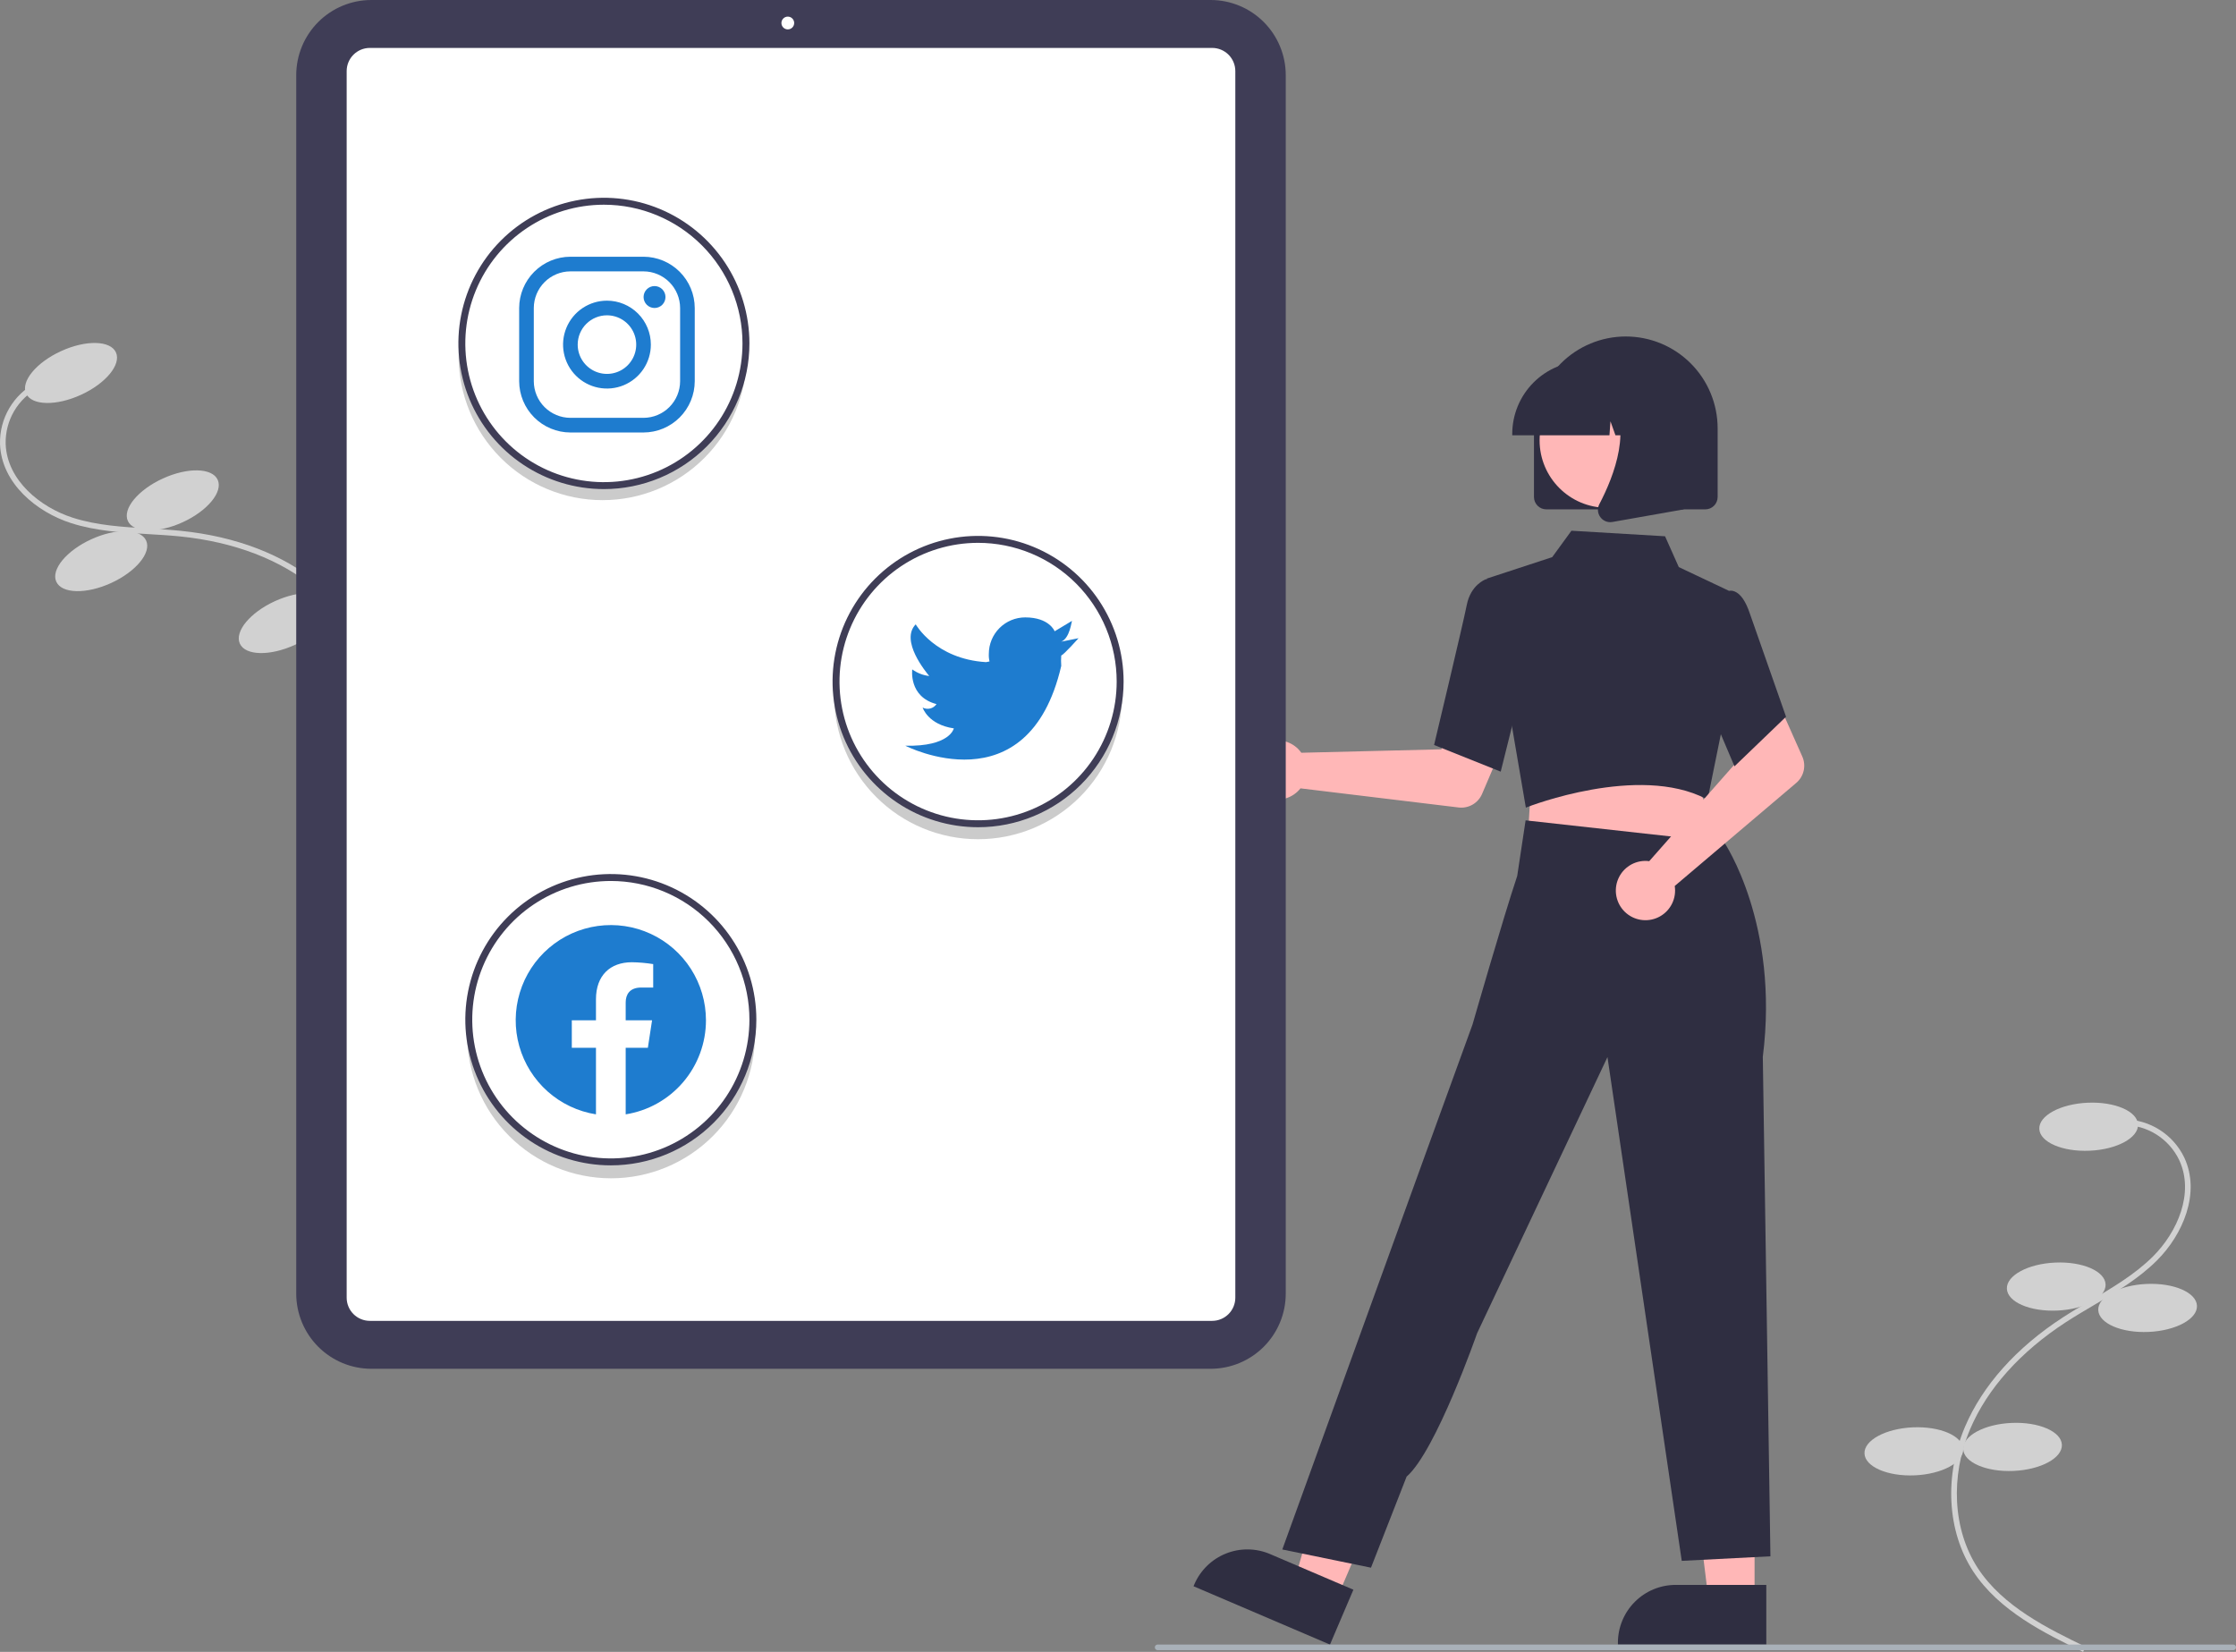 <svg width="555" height="410" viewBox="0 0 555 410" fill="none" xmlns="http://www.w3.org/2000/svg">
<rect x="0" y="0" width="555" height="410" fill="#808080" stroke="none"/>
<g clip-path="url(#clip0_3_146)">
<path d="M78.313 207.904L77.194 207.06C83.307 198.938 90.914 188.83 92.086 177.426C93.241 166.185 87.857 154.108 78.035 145.907C69.675 138.927 58.167 134.516 44.755 133.15C42.109 132.881 39.389 132.723 36.759 132.57C30.4 132.201 23.826 131.82 17.641 129.837C9.124 127.107 0.367 119.987 0.004 110.236C-0.078 107.108 0.717 104.02 2.299 101.322C3.882 98.624 6.188 96.424 8.957 94.973L9.611 96.213C7.074 97.543 4.961 99.558 3.511 102.029C2.06 104.5 1.331 107.329 1.405 110.194C1.742 119.255 10.017 125.92 18.069 128.502C24.084 130.43 30.569 130.806 36.84 131.17C39.485 131.324 42.221 131.482 44.897 131.755C58.588 133.149 70.358 137.67 78.932 144.83C89.108 153.326 94.682 165.871 93.48 177.57C92.268 189.362 84.531 199.643 78.313 207.904Z" fill="#D1D1D1"/>
<path d="M20.107 97.993C26.264 95.171 30.145 90.456 28.776 87.463C27.406 84.469 21.305 84.331 15.148 87.153C8.99 89.975 5.109 94.69 6.479 97.683C7.848 100.676 13.95 100.815 20.107 97.993Z" fill="#D1D1D1"/>
<path d="M45.363 129.614C51.52 126.792 55.401 122.077 54.031 119.084C52.662 116.09 46.56 115.951 40.403 118.774C34.246 121.596 30.365 126.31 31.735 129.304C33.104 132.297 39.206 132.436 45.363 129.614Z" fill="#D1D1D1"/>
<path d="M27.602 144.697C33.76 141.875 37.641 137.16 36.271 134.167C34.902 131.173 28.8 131.034 22.643 133.857C16.486 136.679 12.605 141.393 13.974 144.387C15.344 147.38 21.445 147.519 27.602 144.697Z" fill="#D1D1D1"/>
<path d="M73.167 160.067C79.324 157.244 83.205 152.53 81.835 149.536C80.466 146.543 74.364 146.404 68.207 149.226C62.05 152.049 58.169 156.763 59.538 159.757C60.908 162.75 67.01 162.889 73.167 160.067Z" fill="#D1D1D1"/>
<path d="M95.464 149.846C101.621 147.024 105.502 142.31 104.132 139.316C102.763 136.323 96.661 136.184 90.504 139.006C84.347 141.828 80.466 146.543 81.835 149.536C83.205 152.53 89.306 152.669 95.464 149.846Z" fill="#D1D1D1"/>
<path d="M517.044 410L517.655 408.738C508.512 404.305 497.132 398.789 490.888 389.179C484.733 379.706 484.014 366.5 489.012 354.715C493.265 344.685 501.491 335.501 512.801 328.156C515.032 326.708 517.38 325.324 519.651 323.986C525.139 320.752 530.814 317.407 535.412 312.817C541.745 306.495 546.288 296.159 542.162 287.318C540.809 284.498 538.693 282.114 536.055 280.437C533.416 278.759 530.36 277.856 527.235 277.83L527.219 279.233C530.082 279.257 532.881 280.083 535.299 281.619C537.717 283.154 539.656 285.338 540.897 287.921C544.731 296.137 540.409 305.848 534.423 311.825C529.951 316.289 524.353 319.587 518.94 322.777C516.656 324.123 514.295 325.514 512.038 326.98C500.493 334.478 492.085 343.879 487.722 354.167C482.544 366.376 483.307 380.085 489.713 389.944C496.171 399.881 507.744 405.492 517.044 410Z" fill="#D1D1D1"/>
<path d="M518.692 285.613C525.458 285.31 530.823 282.398 530.676 279.109C530.529 275.82 524.925 273.399 518.16 273.702C511.395 274.005 506.03 276.917 506.177 280.206C506.324 283.495 511.927 285.916 518.692 285.613Z" fill="#D1D1D1"/>
<path d="M510.647 325.288C517.412 324.985 522.777 322.073 522.63 318.784C522.483 315.495 516.88 313.074 510.114 313.377C503.349 313.68 497.984 316.592 498.131 319.881C498.278 323.17 503.882 325.591 510.647 325.288Z" fill="#D1D1D1"/>
<path d="M533.328 330.59C540.093 330.287 545.458 327.375 545.311 324.086C545.164 320.797 539.561 318.376 532.796 318.679C526.03 318.982 520.665 321.894 520.812 325.183C520.959 328.473 526.563 330.893 533.328 330.59Z" fill="#D1D1D1"/>
<path d="M499.802 365.088C506.567 364.785 511.932 361.873 511.785 358.584C511.638 355.295 506.034 352.874 499.269 353.177C492.504 353.48 487.139 356.392 487.286 359.681C487.433 362.97 493.036 365.391 499.802 365.088Z" fill="#D1D1D1"/>
<path d="M475.302 366.185C482.068 365.882 487.433 362.97 487.286 359.681C487.139 356.392 481.535 353.971 474.77 354.275C468.005 354.578 462.64 357.49 462.787 360.779C462.934 364.068 468.537 366.488 475.302 366.185Z" fill="#D1D1D1"/>
<path d="M322.26 185.942C322.531 186.221 322.779 186.52 323.002 186.837L357.74 185.986L361.793 178.574L373.768 183.233L367.868 197.054C367.391 198.17 366.566 199.102 365.515 199.708C364.465 200.315 363.246 200.565 362.041 200.419L322.793 195.673C321.868 196.846 320.607 197.71 319.179 198.148C317.751 198.587 316.224 198.58 314.8 198.128C313.376 197.676 312.123 196.802 311.208 195.62C310.293 194.438 309.76 193.006 309.678 191.513C309.596 190.02 309.97 188.538 310.751 187.263C311.531 185.988 312.681 184.982 314.047 184.377C315.413 183.772 316.93 183.598 318.397 183.878C319.865 184.157 321.212 184.877 322.26 185.942Z" fill="#FFB7B7"/>
<path d="M435.502 397.112L424.08 397.111L418.647 353.012L435.504 353.013L435.502 397.112Z" fill="#FFB7B7"/>
<path d="M438.415 408.194L401.585 408.193V407.727C401.586 403.921 403.096 400.272 405.784 397.581C408.473 394.89 412.119 393.378 415.921 393.378H415.921L438.416 393.379L438.415 408.194Z" fill="#2F2E41"/>
<path d="M331.784 396.857L321.281 392.365L333.591 349.675L349.093 356.304L331.784 396.857Z" fill="#FFB7B7"/>
<path d="M330.114 408.194L296.245 393.712L296.428 393.283C297.922 389.783 300.743 387.021 304.271 385.604C307.8 384.186 311.746 384.23 315.242 385.724L315.243 385.725L335.929 394.57L330.114 408.194Z" fill="#2F2E41"/>
<path d="M379.982 195.496L379.156 208.893L403.3 211.479L428.563 214.185L421.128 193.841L379.982 195.496Z" fill="#FFB7B7"/>
<path d="M378.733 200.461L369.017 143.617L385.274 138.284L390.049 131.729L413.285 133.105L416.696 140.754L429.086 146.614L427.182 182.009L423.84 198.473L423.429 198.259C406.678 189.577 379.408 200.195 379.135 200.302L378.733 200.461Z" fill="#2F2E41"/>
<path d="M372.493 191.526L355.957 184.904L356.027 184.609C356.098 184.312 363.136 154.874 364.071 150.143C365.044 145.215 368.601 143.852 368.752 143.797L368.862 143.756L375.406 145.75L378.281 168.353L372.493 191.526Z" fill="#2F2E41"/>
<path d="M340.292 389.107L318.28 384.587L353.461 287.417L365.502 254.273C365.502 254.273 373.139 227.699 376.59 217.415L378.672 203.617L427.964 209.078C427.964 209.078 441.731 229.315 437.548 262.301L439.44 386.282L417.428 387.412L398.991 262.371L366.631 330.918C366.631 330.918 356.432 360.169 349.134 366.509L340.292 389.107Z" fill="#2F2E41"/>
<path d="M408.196 213.68C408.584 213.67 408.972 213.692 409.356 213.744L432.352 187.667L429.677 179.653L441.233 174.031L447.346 187.759C447.84 188.868 447.961 190.107 447.691 191.291C447.421 192.474 446.775 193.539 445.85 194.324L415.688 219.905C415.918 221.382 415.693 222.894 415.044 224.24C414.394 225.586 413.35 226.703 412.051 227.441C410.752 228.179 409.26 228.503 407.772 228.372C406.284 228.24 404.872 227.658 403.723 226.703C402.573 225.748 401.742 224.465 401.339 223.026C400.935 221.586 400.98 220.058 401.465 218.644C401.951 217.231 402.855 215.998 404.058 215.111C405.26 214.225 406.704 213.725 408.197 213.68H408.196Z" fill="#FFB7B7"/>
<path d="M430.516 190.205L420.924 167.62L424.665 151.888L428.696 146.79C428.991 146.664 429.31 146.6 429.631 146.603C429.952 146.606 430.269 146.676 430.562 146.808C432.048 147.407 433.314 149.242 434.325 152.264L443.315 177.895L430.516 190.205Z" fill="#2F2E41"/>
<path d="M380.748 123.36V106.333C380.748 100.282 383.149 94.478 387.424 90.199C391.699 85.92 397.497 83.516 403.543 83.516C409.588 83.516 415.386 85.92 419.661 90.199C423.936 94.478 426.338 100.282 426.338 106.333V123.36C426.337 124.173 426.014 124.952 425.44 125.526C424.866 126.101 424.087 126.424 423.276 126.425H383.81C382.998 126.424 382.22 126.101 381.646 125.526C381.072 124.952 380.749 124.173 380.748 123.36Z" fill="#2F2E41"/>
<path d="M398.859 126.029C408.089 126.029 415.571 118.539 415.571 109.3C415.571 100.062 408.089 92.572 398.859 92.572C389.629 92.572 382.146 100.062 382.146 109.3C382.146 118.539 389.629 126.029 398.859 126.029Z" fill="#FFB7B7"/>
<path d="M375.355 107.695C375.36 102.91 377.262 98.322 380.642 94.939C384.023 91.555 388.606 89.652 393.387 89.646H396.789C401.57 89.652 406.153 91.555 409.534 94.939C412.914 98.322 414.816 102.91 414.821 107.695V108.036H407.631L405.179 101.162L404.688 108.036H400.972L399.735 104.568L399.487 108.036H375.355V107.695Z" fill="#2F2E41"/>
<path d="M397.214 128.34C396.876 127.882 396.675 127.338 396.632 126.771C396.59 126.204 396.708 125.636 396.974 125.134C400.579 118.27 405.627 105.586 398.927 97.764L398.445 97.202H417.898V126.435L400.227 129.555C400.048 129.587 399.867 129.603 399.685 129.603C399.203 129.603 398.727 129.489 398.297 129.269C397.868 129.049 397.497 128.731 397.214 128.34Z" fill="#2F2E41"/>
<path d="M300.512 339.738H92.155C87.217 339.733 82.482 337.767 78.99 334.271C75.498 330.776 73.534 326.037 73.528 321.094V18.645C73.534 13.701 75.498 8.962 78.99 5.467C82.482 1.972 87.217 0.006 92.155 0H300.512C305.45 0.006 310.185 1.972 313.677 5.467C317.169 8.962 319.133 13.701 319.138 18.645V321.094C319.133 326.037 317.169 330.776 313.677 334.271C310.185 337.767 305.45 339.733 300.512 339.738Z" fill="#3F3D56"/>
<path d="M300.878 327.843H91.789C90.266 327.841 88.807 327.235 87.73 326.157C86.654 325.08 86.048 323.619 86.047 322.095V17.643C86.048 16.119 86.654 14.658 87.73 13.581C88.807 12.503 90.266 11.897 91.789 11.896H300.878C302.401 11.897 303.86 12.503 304.937 13.581C306.013 14.658 306.618 16.119 306.62 17.643V322.095C306.618 323.619 306.013 325.08 304.937 326.157C303.86 327.235 302.401 327.841 300.878 327.843Z" fill="white"/>
<path d="M195.541 7.296C196.416 7.296 197.126 6.586 197.126 5.71C197.126 4.834 196.416 4.124 195.541 4.124C194.666 4.124 193.957 4.834 193.957 5.71C193.957 6.586 194.666 7.296 195.541 7.296Z" fill="white"/>
<path d="M242.76 204.791C233.586 204.791 224.764 201.259 218.12 194.927C211.476 188.595 207.52 179.948 207.07 170.776C207.042 171.357 207.026 171.942 207.026 172.53C207.026 182.016 210.791 191.114 217.492 197.822C224.194 204.53 233.283 208.298 242.76 208.298C252.238 208.298 261.327 204.53 268.028 197.822C274.73 191.114 278.495 182.016 278.495 172.53C278.495 171.942 278.478 171.357 278.451 170.776C278.001 179.948 274.044 188.595 267.401 194.927C260.757 201.259 251.934 204.791 242.76 204.791Z" fill="#CBCBCB"/>
<path d="M149.57 120.63C140.396 120.63 131.574 117.098 124.93 110.766C118.286 104.434 114.33 95.787 113.88 86.615C113.852 87.197 113.836 87.781 113.836 88.369C113.836 97.855 117.601 106.953 124.302 113.661C131.004 120.369 140.093 124.137 149.57 124.137C159.048 124.137 168.137 120.369 174.838 113.661C181.54 106.953 185.305 97.855 185.305 88.369C185.305 87.781 185.288 87.197 185.261 86.615C184.811 95.787 180.854 104.434 174.211 110.766C167.567 117.098 158.744 120.63 149.57 120.63Z" fill="#CBCBCB"/>
<path d="M151.672 288.952C142.498 288.952 133.676 285.42 127.032 279.088C120.388 272.756 116.432 264.109 115.982 254.937C115.954 255.518 115.938 256.102 115.938 256.69C115.938 266.177 119.703 275.275 126.404 281.982C133.106 288.69 142.195 292.459 151.672 292.459C161.15 292.459 170.239 288.69 176.94 281.982C183.642 275.275 187.407 266.177 187.407 256.69C187.407 256.102 187.39 255.518 187.363 254.937C186.913 264.109 182.957 272.756 176.313 279.088C169.669 285.42 160.846 288.952 151.672 288.952Z" fill="#CBCBCB"/>
<path d="M242.772 205.321C235.628 205.321 228.645 203.2 222.705 199.228C216.766 195.255 212.136 189.609 209.402 183.003C206.669 176.397 205.953 169.128 207.347 162.115C208.741 155.102 212.181 148.66 217.232 143.604C222.283 138.548 228.719 135.105 235.725 133.71C242.732 132.315 249.994 133.031 256.594 135.767C263.194 138.503 268.835 143.137 272.803 149.082C276.772 155.028 278.891 162.017 278.891 169.168C278.891 178.756 275.085 187.952 268.312 194.732C261.538 201.512 252.351 205.321 242.772 205.321ZM242.772 134.736C235.968 134.736 229.318 136.756 223.661 140.539C218.004 144.323 213.595 149.7 210.991 155.992C208.388 162.283 207.707 169.206 209.034 175.885C210.361 182.564 213.637 188.699 218.448 193.514C223.259 198.33 229.388 201.609 236.061 202.938C242.734 204.266 249.65 203.584 255.936 200.978C262.221 198.372 267.594 193.959 271.373 188.297C275.153 182.635 277.171 175.978 277.171 169.168C277.171 164.646 276.281 160.169 274.552 155.992C272.823 151.814 270.29 148.018 267.095 144.821C263.901 141.624 260.109 139.088 255.936 137.357C251.762 135.627 247.289 134.736 242.772 134.736Z" fill="#3F3D56"/>
<path d="M263.411 159.267L267.711 158.406C267.711 158.406 264.099 162.452 263.411 162.71C263.347 163.57 263.347 164.433 263.411 165.292C255.155 200.757 224.712 185.09 224.712 185.09C235.806 185.349 236.752 180.787 236.752 180.787C230.302 179.84 229.012 175.622 229.012 175.622C229.591 175.927 230.262 176.009 230.897 175.85C231.531 175.691 232.085 175.303 232.452 174.761C225.486 172.953 226.432 166.153 226.432 166.153C227.674 167.051 229.125 167.614 230.646 167.789C229.872 166.842 223.337 159.009 227.292 154.963C227.292 154.963 232.108 163.571 244.75 164.346L245.61 164.173C245.463 163.553 245.406 162.916 245.438 162.28C245.438 159.883 246.389 157.584 248.082 155.889C249.776 154.194 252.073 153.241 254.467 153.241C260.487 153.241 261.777 156.685 261.777 156.685L266.077 154.102C265.991 154.102 265.561 158.406 263.411 159.267Z" fill="#1E7CCF"/>
<path d="M149.895 121.394C142.751 121.394 135.768 119.274 129.829 115.301C123.889 111.329 119.259 105.683 116.526 99.076C113.792 92.47 113.077 85.201 114.47 78.188C115.864 71.175 119.304 64.733 124.355 59.677C129.407 54.621 135.842 51.178 142.849 49.783C149.855 48.388 157.117 49.104 163.717 51.84C170.317 54.577 175.958 59.211 179.927 65.156C183.895 71.101 186.014 78.091 186.014 85.241C186.014 89.989 185.08 94.69 183.264 99.076C181.449 103.463 178.789 107.448 175.435 110.805C172.081 114.162 168.099 116.825 163.717 118.642C159.335 120.459 154.638 121.394 149.895 121.394ZM149.895 50.81C143.092 50.81 136.441 52.829 130.784 56.613C125.127 60.396 120.718 65.773 118.115 72.065C115.511 78.356 114.83 85.28 116.157 91.959C117.485 98.638 120.761 104.773 125.571 109.588C130.382 114.403 136.511 117.683 143.184 119.011C149.857 120.34 156.773 119.658 163.059 117.052C169.344 114.446 174.717 110.033 178.497 104.37C182.276 98.708 184.294 92.051 184.294 85.241C184.294 76.11 180.67 67.352 174.219 60.895C167.768 54.438 159.018 50.81 149.895 50.81V50.81Z" fill="#3F3D56"/>
<path d="M159.733 67.356C162.138 67.364 164.444 68.324 166.145 70.026C167.846 71.729 168.805 74.037 168.812 76.445V94.62C168.805 97.029 167.846 99.336 166.145 101.039C164.444 102.742 162.138 103.702 159.733 103.709H141.574C139.169 103.702 136.863 102.742 135.162 101.039C133.461 99.336 132.502 97.029 132.495 94.62V76.445C132.502 74.037 133.461 71.729 135.162 70.026C136.863 68.324 139.169 67.364 141.574 67.356H159.733ZM159.733 63.722H141.574C138.206 63.731 134.979 65.075 132.597 67.459C130.215 69.843 128.873 73.074 128.863 76.445V94.62C128.873 97.992 130.215 101.222 132.597 103.606C134.979 105.99 138.206 107.334 141.574 107.344H159.733C163.101 107.334 166.328 105.99 168.71 103.606C171.092 101.222 172.434 97.992 172.444 94.62V76.445C172.434 73.074 171.092 69.843 168.71 67.459C166.328 65.075 163.101 63.731 159.733 63.722Z" fill="#1E7CCF"/>
<path d="M162.456 76.445C161.736 76.444 161.046 76.156 160.537 75.645C160.029 75.135 159.743 74.443 159.744 73.722C159.745 73.001 160.032 72.309 160.541 71.8C161.051 71.29 161.742 71.004 162.462 71.004C163.183 71.004 163.873 71.29 164.383 71.8C164.893 72.309 165.179 73.001 165.18 73.722C165.181 74.443 164.896 75.135 164.387 75.645C163.879 76.156 163.188 76.444 162.468 76.445C162.464 76.445 162.46 76.445 162.456 76.445Z" fill="#1E7CCF"/>
<path d="M150.653 78.262C152.09 78.262 153.494 78.689 154.689 79.488C155.884 80.287 156.815 81.422 157.364 82.751C157.914 84.079 158.058 85.541 157.778 86.951C157.497 88.362 156.806 89.657 155.79 90.674C154.774 91.691 153.48 92.383 152.071 92.664C150.662 92.945 149.201 92.8 147.874 92.25C146.546 91.7 145.412 90.768 144.614 89.572C143.816 88.377 143.39 86.971 143.39 85.533C143.39 84.578 143.578 83.633 143.943 82.751C144.308 81.868 144.843 81.067 145.517 80.392C146.192 79.717 146.992 79.181 147.874 78.816C148.755 78.45 149.7 78.262 150.653 78.262ZM150.653 74.627C148.499 74.627 146.392 75.267 144.6 76.465C142.809 77.664 141.412 79.367 140.588 81.36C139.763 83.352 139.547 85.545 139.968 87.66C140.388 89.776 141.426 91.719 142.949 93.244C144.473 94.769 146.414 95.808 148.528 96.229C150.641 96.65 152.832 96.434 154.823 95.608C156.814 94.783 158.515 93.385 159.712 91.592C160.91 89.798 161.549 87.69 161.549 85.533C161.549 82.641 160.401 79.867 158.358 77.822C156.314 75.776 153.543 74.627 150.653 74.627V74.627Z" fill="#1E7CCF"/>
<path d="M151.615 289.247C144.471 289.247 137.488 287.127 131.549 283.154C125.609 279.182 120.979 273.536 118.246 266.929C115.512 260.323 114.797 253.054 116.19 246.041C117.584 239.028 121.024 232.586 126.075 227.53C131.127 222.474 137.562 219.031 144.569 217.636C151.575 216.241 158.837 216.957 165.437 219.693C172.037 222.43 177.678 227.064 181.647 233.009C185.615 238.954 187.734 245.944 187.734 253.094C187.734 262.683 183.928 271.878 177.155 278.658C170.381 285.438 161.194 289.247 151.615 289.247ZM151.615 218.663C144.812 218.663 138.161 220.682 132.504 224.466C126.847 228.249 122.438 233.627 119.835 239.918C117.231 246.21 116.55 253.133 117.877 259.812C119.204 266.491 122.481 272.626 127.291 277.441C132.102 282.256 138.231 285.536 144.904 286.864C151.577 288.193 158.493 287.511 164.779 284.905C171.064 282.299 176.437 277.886 180.217 272.223C183.996 266.561 186.014 259.904 186.014 253.094C186.014 248.573 185.124 244.095 183.395 239.918C181.667 235.741 179.133 231.945 175.939 228.748C172.744 225.55 168.952 223.014 164.779 221.284C160.605 219.554 156.132 218.663 151.615 218.663Z" fill="#3F3D56"/>
<path fill-rule="evenodd" clip-rule="evenodd" d="M175.227 253.236C175.226 248.72 173.932 244.298 171.499 240.495C169.065 236.692 165.594 233.666 161.496 231.776C157.398 229.886 152.845 229.211 148.376 229.83C143.906 230.45 139.708 232.338 136.277 235.272C132.847 238.206 130.328 242.062 129.019 246.384C127.71 250.706 127.666 255.313 128.891 259.66C130.117 264.007 132.561 267.911 135.934 270.91C139.308 273.909 143.469 275.878 147.926 276.584V260.07H141.929V253.236H147.926V248.028C147.926 242.106 151.452 238.832 156.844 238.832C158.615 238.857 160.382 239.011 162.131 239.294V245.111H159.152C156.22 245.111 155.303 246.932 155.303 248.804V253.237H161.851L160.806 260.071H155.303V276.586C160.858 275.706 165.916 272.87 169.568 268.59C173.22 264.309 175.227 258.865 175.227 253.236L175.227 253.236Z" fill="#1E7CCF"/>
<path d="M554.299 409.582H287.342C287.156 409.582 286.978 409.508 286.846 409.377C286.715 409.245 286.641 409.067 286.641 408.881C286.641 408.695 286.715 408.517 286.846 408.385C286.978 408.254 287.156 408.18 287.342 408.18H554.299C554.485 408.18 554.663 408.254 554.795 408.385C554.926 408.517 555 408.695 555 408.881C555 409.067 554.926 409.245 554.795 409.377C554.663 409.508 554.485 409.582 554.299 409.582Z" fill="#A9B1B9"/>
</g>
<defs>
<clipPath id="clip0_3_146">
<rect width="555" height="410" fill="white"/>
</clipPath>
</defs>
</svg>
